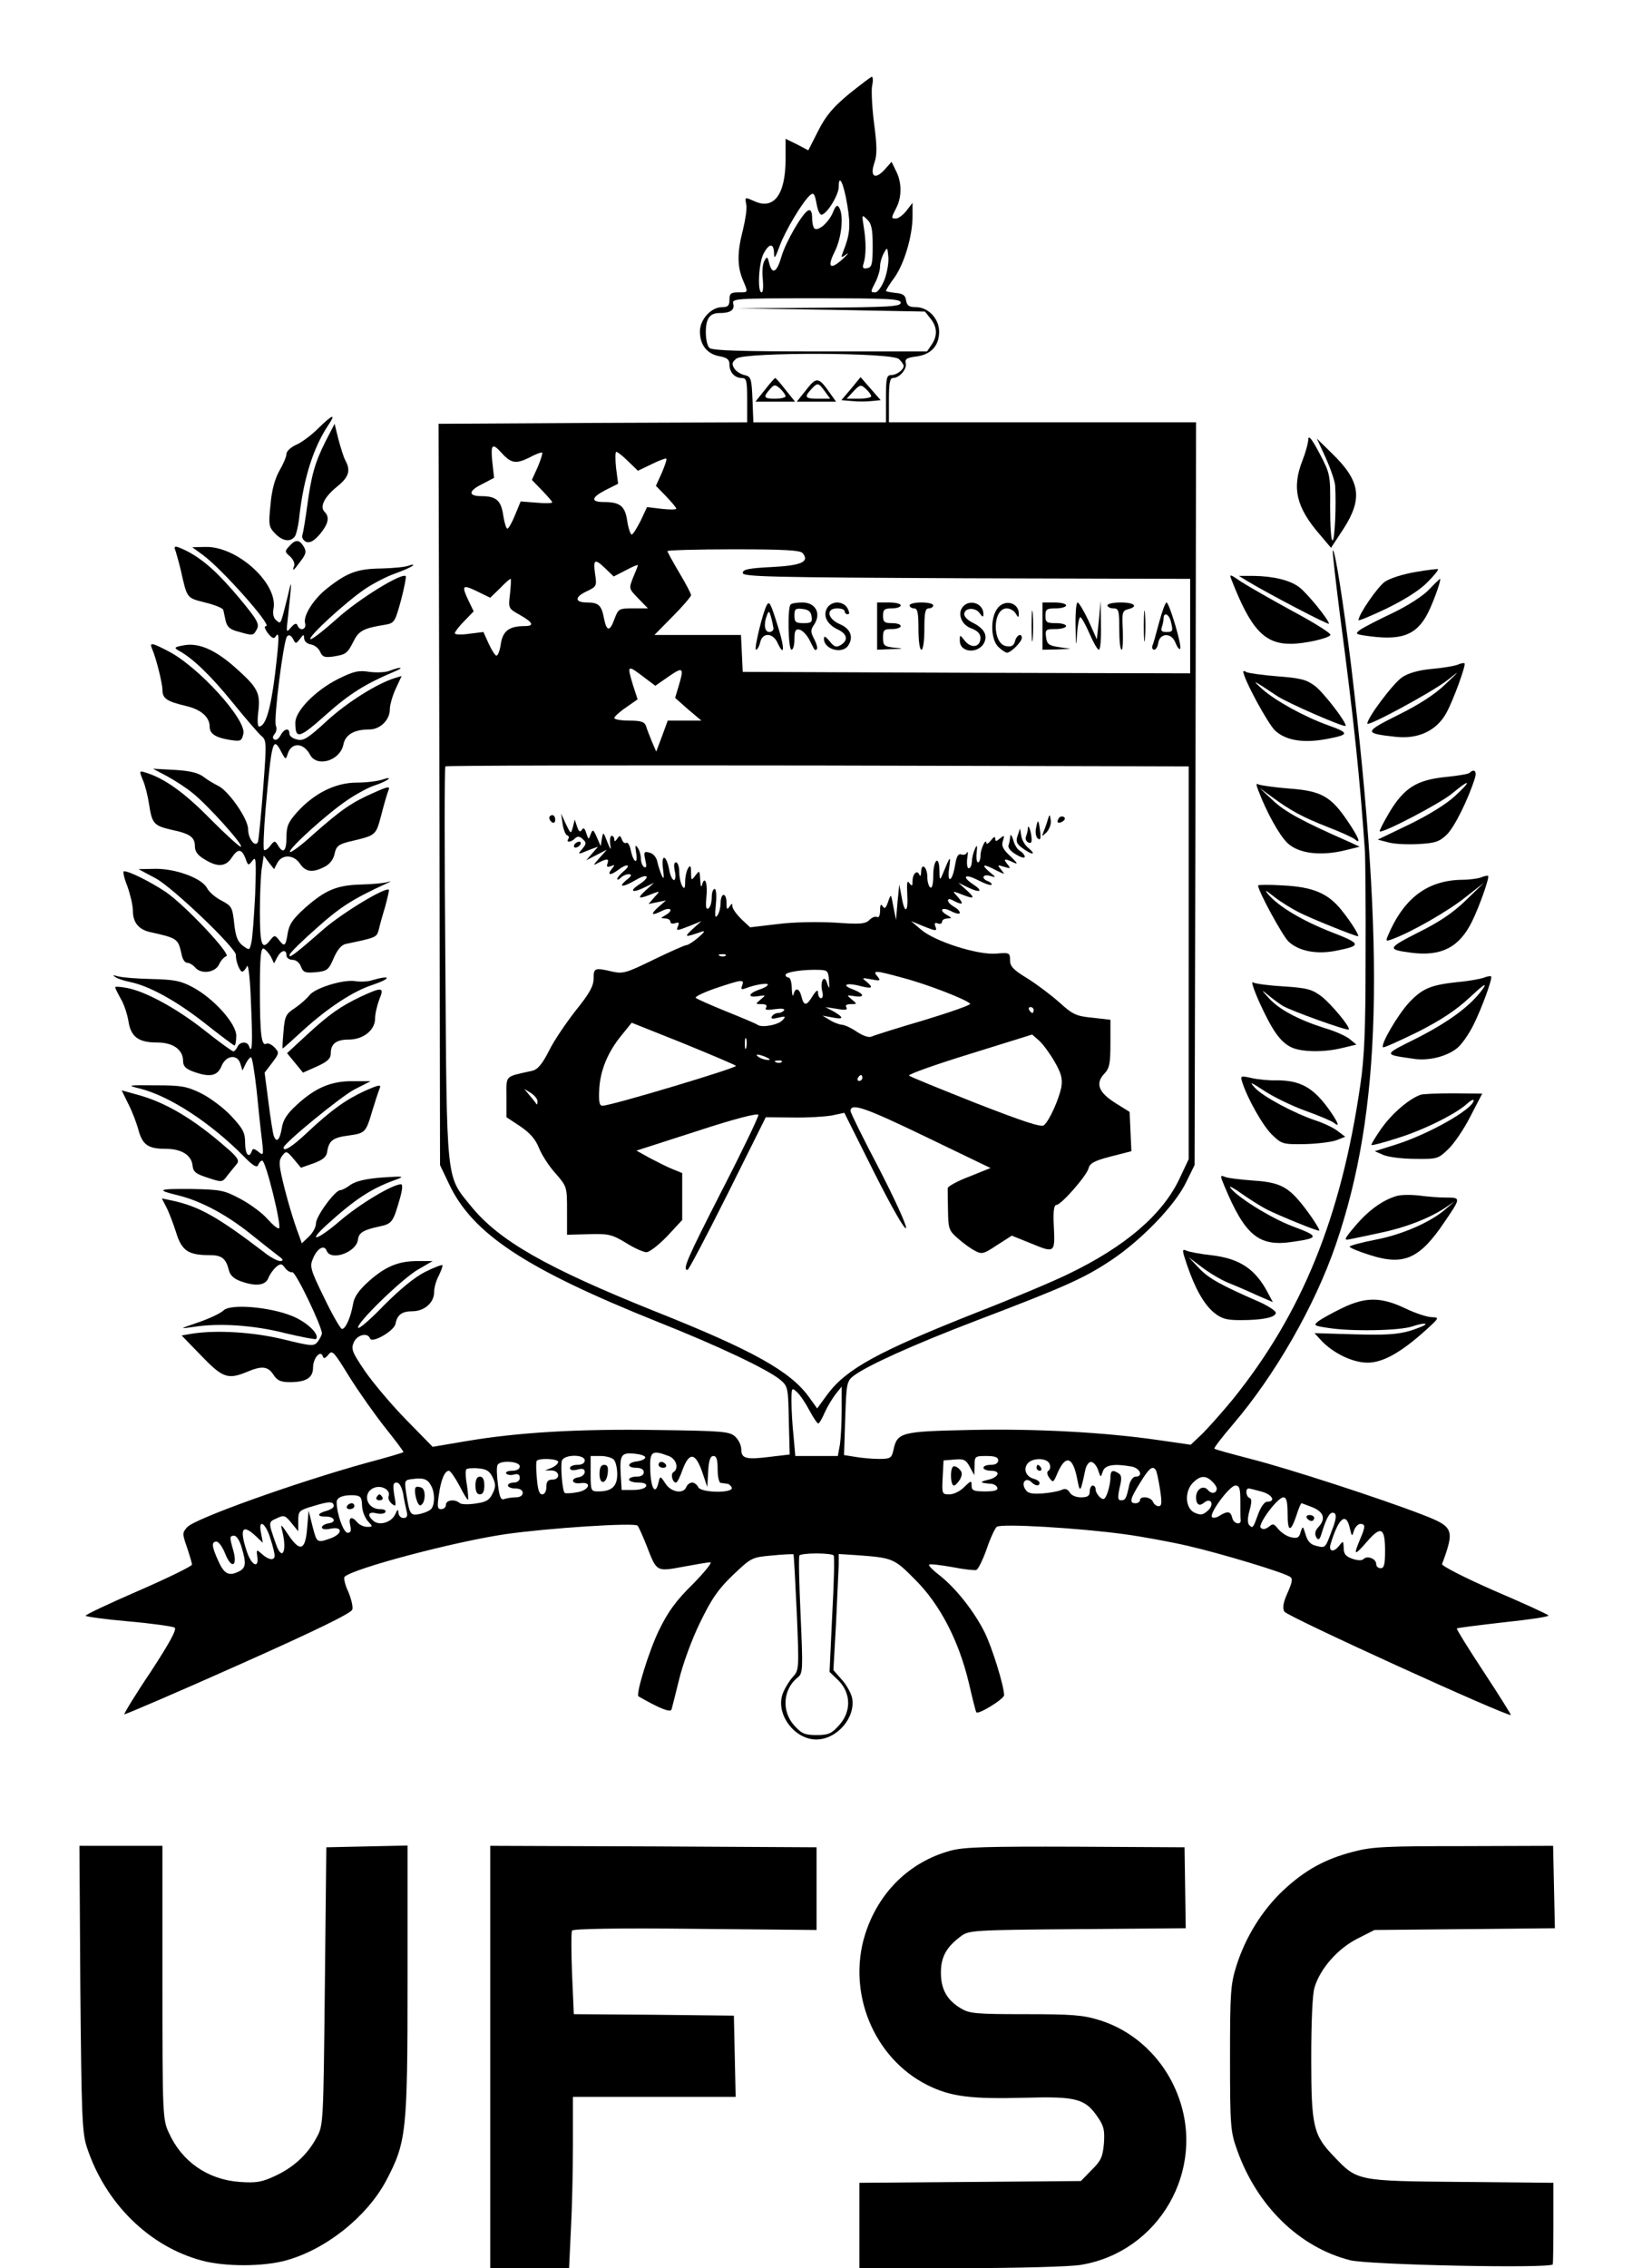 <?xml version="1.0" standalone="no"?>
<!DOCTYPE svg PUBLIC "-//W3C//DTD SVG 20010904//EN"
 "http://www.w3.org/TR/2001/REC-SVG-20010904/DTD/svg10.dtd">
<svg version="1.0" xmlns="http://www.w3.org/2000/svg"
 width="556pt" height="768pt" viewBox="0 0 556 768"
 preserveAspectRatio="xMidYMid meet">

<g transform="translate(0,768) scale(0.1,-0.1)"
fill="#000000" stroke="none">
<path d="M2875 7362 c-54 -45 -78 -73 -104 -124 l-34 -67 -38 20 -39 19 0 -70
c0 -119 -40 -172 -106 -141 -32 14 -32 15 -27 -12 3 -13 -3 -50 -11 -84 -20
-76 -20 -124 -1 -170 19 -45 20 -43 -15 -43 -25 0 -30 -4 -30 -25 0 -20 -5
-25 -25 -25 -37 0 -75 -42 -75 -82 0 -46 24 -76 65 -84 27 -5 35 -11 35 -28 0
-27 18 -46 42 -46 16 0 18 -9 18 -75 l0 -75 -522 -2 -523 -3 3 -1255 2 -1255
30 -63 c79 -169 259 -288 705 -467 209 -83 375 -162 417 -197 26 -22 27 -27
29 -138 l3 -115 -68 -8 c-80 -10 -96 -6 -96 26 0 13 -9 32 -21 43 -19 17 -42
19 -268 22 -265 4 -467 -8 -644 -38 l-112 -19 -90 92 c-50 51 -112 125 -139
164 -44 65 -48 75 -38 98 12 26 47 34 55 13 6 -18 81 25 86 49 6 31 22 43 57
43 41 0 74 29 74 65 0 15 7 40 16 56 8 17 14 33 12 35 -3 2 -29 -8 -59 -23
-34 -17 -84 -58 -137 -111 -45 -47 -85 -82 -89 -78 -11 11 147 165 202 197
l50 29 -51 0 c-65 0 -109 -18 -167 -70 -34 -31 -48 -52 -52 -78 -8 -44 -25
-82 -37 -82 -5 0 -32 47 -60 105 -47 96 -50 107 -38 134 14 34 38 48 46 26 14
-36 100 -6 106 37 3 24 17 33 72 45 43 9 47 14 69 91 10 33 11 52 5 52 -29 0
-142 -68 -208 -125 -77 -66 -113 -75 -41 -10 94 85 149 121 230 150 33 12 29
13 -44 8 -55 -4 -88 -12 -107 -24 -14 -11 -30 -19 -36 -19 -17 0 -82 -88 -82
-112 0 -13 -11 -33 -24 -45 l-24 -23 -10 28 c-18 47 -41 125 -56 189 -12 53
-12 64 0 80 13 17 15 16 39 -12 l24 -29 43 15 c32 12 44 22 46 40 6 37 19 47
72 54 57 8 59 10 81 85 9 30 20 63 24 73 7 16 0 15 -50 -7 -63 -29 -113 -64
-197 -143 -49 -46 -78 -64 -78 -49 0 14 194 173 240 197 l55 28 -60 0 c-73 1
-127 -22 -190 -80 -34 -31 -47 -52 -51 -80 -7 -40 -18 -50 -27 -25 -3 8 -11
59 -18 114 l-13 100 26 34 c24 32 24 34 7 52 -10 10 -22 15 -27 12 -17 -10
-22 34 -22 182 0 111 3 143 13 140 6 -3 17 -15 24 -27 l11 -23 11 21 c13 24
31 28 31 6 0 -8 9 -15 20 -15 12 0 24 -9 29 -23 8 -20 14 -22 51 -19 38 4 43
8 60 48 13 29 26 45 42 48 101 21 103 22 110 46 3 14 13 50 22 79 8 30 14 56
13 58 -11 11 -156 -77 -221 -133 -98 -86 -121 -103 -115 -86 2 7 44 48 93 91
77 69 120 97 236 150 14 6 16 8 5 5 -11 -4 -51 -8 -90 -9 -84 -2 -123 -18
-193 -80 -41 -37 -53 -55 -58 -86 -7 -44 -11 -46 -30 -21 -13 16 -15 16 -28 0
-29 -38 -36 -20 -36 95 0 61 3 129 7 151 l6 39 17 -23 18 -23 11 21 c16 30 56
29 77 -3 19 -28 43 -31 83 -10 18 9 30 25 34 44 5 25 13 32 49 41 93 22 90 20
109 90 9 36 20 73 24 83 7 16 0 15 -51 -8 -73 -32 -109 -57 -203 -140 -40 -37
-76 -63 -79 -60 -9 8 128 132 196 177 31 21 72 43 92 49 19 6 40 16 45 21 6 5
-3 4 -18 -1 -16 -6 -56 -11 -89 -11 -72 0 -144 -36 -202 -100 -30 -34 -36 -47
-36 -85 0 -47 -11 -58 -29 -27 -10 16 -12 16 -26 -2 -8 -11 -18 -17 -21 -14
-3 4 -1 64 5 135 21 237 25 252 54 196 14 -26 15 -26 21 -6 13 41 54 39 76 -3
24 -44 103 -19 113 36 7 33 37 50 88 50 36 0 69 32 69 68 0 15 9 46 20 70 l20
43 -23 -7 c-59 -18 -160 -81 -229 -144 -65 -60 -81 -70 -102 -64 -15 3 -26 12
-26 20 0 21 -18 17 -30 -6 -6 -11 -15 -18 -21 -14 -7 4 -6 10 1 19 6 7 8 19 4
28 -8 21 26 289 38 302 6 7 13 4 20 -8 9 -18 10 -18 24 0 12 16 13 16 14 1 0
-9 10 -18 22 -20 13 -2 27 -13 32 -25 8 -18 16 -20 45 -16 43 7 47 10 69 53
17 34 34 43 103 54 35 6 36 8 57 84 11 42 18 79 16 81 -13 13 -159 -77 -233
-144 -46 -41 -87 -73 -90 -69 -8 8 117 123 184 169 28 19 74 43 103 53 28 10
55 22 60 27 4 4 -2 4 -13 0 -11 -5 -54 -9 -95 -10 -80 -1 -115 -14 -182 -67
-46 -36 -82 -93 -75 -118 6 -22 -18 -29 -26 -7 -3 8 -10 6 -22 -8 -16 -19 -16
-17 -10 35 14 131 14 135 -1 70 -25 -99 -22 -94 -39 -80 -9 7 -12 22 -9 38 17
86 -124 214 -232 210 l-43 -1 37 -27 c65 -48 235 -240 213 -240 -7 0 -5 -9 6
-24 12 -15 20 -20 25 -13 15 24 14 -2 -1 -128 -15 -119 -32 -175 -54 -175 -5
0 -6 24 -2 53 7 61 -3 80 -80 148 -68 60 -123 83 -172 74 -33 -6 -35 -8 -18
-18 47 -25 109 -85 182 -175 43 -53 87 -104 97 -113 19 -15 19 -22 7 -180 -7
-90 -15 -170 -17 -178 -8 -24 -34 8 -34 42 0 35 -68 132 -103 147 -12 6 -33
18 -47 29 -18 14 -47 21 -98 24 l-74 4 49 -26 c27 -15 66 -40 86 -57 49 -39
171 -174 163 -181 -3 -3 -49 39 -103 93 -89 91 -157 139 -220 158 -22 7 -22 6
-9 -26 8 -18 17 -55 21 -83 10 -64 16 -71 77 -85 62 -13 78 -25 78 -56 0 -17
10 -31 33 -44 43 -27 71 -25 91 5 21 32 34 32 47 -1 9 -26 10 -26 24 -8 12 17
13 2 9 -116 -4 -74 -9 -147 -13 -162 -6 -26 -6 -27 -29 -10 -18 14 -24 31 -29
75 -6 54 -8 59 -42 77 -20 10 -43 29 -50 43 -18 34 -109 67 -179 65 l-53 -1
58 -31 c58 -31 274 -238 272 -260 -2 -18 13 -56 21 -56 4 0 12 8 16 18 5 10
11 -40 14 -128 6 -135 4 -173 -7 -142 -6 17 -32 15 -39 -3 -4 -8 -10 -15 -14
-15 -4 0 -48 32 -96 70 -93 74 -202 134 -266 145 -21 4 -38 5 -38 2 0 -3 9
-21 19 -39 11 -18 22 -52 26 -76 8 -53 34 -72 97 -72 54 0 88 -24 88 -63 0
-17 9 -26 33 -35 57 -21 83 -16 97 18 15 37 54 42 64 8 l7 -23 11 23 c6 12 14
22 18 22 4 0 12 -51 19 -112 6 -62 14 -138 18 -168 6 -52 5 -54 -12 -40 -14
11 -19 12 -22 3 -10 -28 -23 -11 -23 27 0 35 -7 48 -47 91 -26 28 -72 62 -102
77 -49 24 -68 27 -155 27 -96 1 -97 0 -52 -11 102 -26 239 -116 351 -229 32
-33 45 -40 49 -30 3 8 9 15 14 15 12 0 66 -220 57 -229 -4 -3 -21 11 -39 31
-17 20 -59 51 -91 68 -56 30 -67 32 -167 34 -114 1 -122 -3 -43 -22 76 -19
162 -65 242 -129 40 -32 83 -66 95 -75 18 -13 19 -17 7 -18 -9 0 -34 13 -55
30 -156 119 -219 155 -312 175 l-34 7 15 -29 c8 -15 23 -54 33 -85 19 -63 41
-78 114 -78 41 0 55 -11 65 -51 4 -17 17 -29 39 -37 52 -19 85 -15 95 11 5 13
17 29 26 37 15 12 19 12 30 -3 7 -10 18 -16 25 -15 11 3 100 -183 100 -207 0
-5 -7 -18 -14 -28 -13 -16 -19 -16 -117 8 -103 25 -228 32 -309 19 l-35 -6 67
-69 c72 -75 90 -81 155 -54 50 21 70 19 89 -10 13 -20 25 -25 56 -25 55 0 78
15 78 49 0 32 25 61 33 39 3 -10 8 -8 19 5 13 17 18 11 71 -75 32 -51 87 -129
122 -173 35 -44 63 -81 61 -82 -1 -2 -59 -19 -127 -37 -241 -67 -579 -188
-605 -217 -17 -19 -17 -22 -1 -68 9 -27 17 -53 17 -59 0 -5 -81 -45 -180 -88
-99 -43 -180 -81 -180 -85 0 -3 65 -12 144 -19 80 -7 150 -17 157 -21 9 -5
-15 -49 -80 -149 -52 -77 -92 -143 -90 -145 2 -1 176 73 386 167 267 119 383
176 386 188 3 10 -4 37 -14 61 -11 23 -16 46 -12 50 29 28 368 118 543 144
146 21 439 40 449 29 4 -5 18 -36 31 -69 34 -88 32 -87 124 -70 43 8 84 15 91
15 8 0 -19 -33 -59 -74 -57 -56 -84 -93 -115 -157 -34 -70 -79 -217 -69 -223
73 -42 109 -56 112 -44 2 7 14 54 26 103 12 50 43 135 70 190 39 80 60 112
111 161 63 60 65 61 133 67 39 4 71 5 73 4 1 -2 6 -91 11 -198 8 -194 8 -194
-15 -219 -12 -14 -27 -39 -33 -56 -24 -68 40 -154 114 -154 71 0 135 76 121
142 -4 16 -19 44 -35 61 l-28 32 9 160 c4 88 8 176 9 197 l0 36 63 -4 c121 -9
125 -11 197 -84 83 -83 147 -206 181 -350 12 -52 23 -96 25 -98 6 -9 94 45 94
58 0 31 -41 163 -66 213 -36 72 -97 148 -149 190 -25 19 -42 36 -39 39 3 3 37
-1 77 -8 40 -8 77 -12 83 -10 6 2 22 34 35 71 12 36 28 70 34 75 14 12 280 -4
433 -25 59 -8 157 -26 217 -40 108 -25 318 -88 343 -104 10 -6 8 -18 -8 -54
-15 -33 -18 -52 -11 -64 8 -16 759 -358 767 -350 1 1 -40 67 -92 146 -52 79
-93 145 -91 147 2 2 74 11 161 21 86 9 153 19 149 23 -4 5 -88 43 -186 85
-100 44 -176 83 -174 89 43 117 40 126 -66 167 -139 54 -456 157 -582 189 -65
17 -121 32 -123 35 -2 2 26 39 63 82 142 166 277 401 348 608 155 452 169 980
52 1962 -26 210 -55 396 -62 389 -2 -2 10 -107 26 -232 46 -347 66 -543 83
-789 1 -27 3 -189 2 -360 0 -239 -4 -337 -18 -430 -65 -448 -198 -774 -433
-1065 -34 -41 -79 -92 -101 -114 l-40 -38 -111 16 c-180 26 -411 39 -638 34
-234 -5 -245 -8 -258 -69 -6 -26 -10 -29 -48 -29 -23 0 -59 3 -81 7 l-38 6 4
124 c4 118 5 126 28 144 46 35 203 106 415 187 307 117 366 144 458 205 103
69 215 185 253 263 l29 59 3 1258 2 1257 -520 0 -520 0 0 75 c0 58 3 75 14 75
22 0 48 31 43 50 -4 14 4 19 37 23 49 7 76 36 76 84 0 44 -37 83 -79 83 -23 0
-30 5 -33 23 -2 17 -11 23 -35 25 -18 2 -33 5 -33 7 0 3 13 24 30 47 33 48 60
140 60 206 l0 45 -21 -27 c-11 -14 -27 -26 -35 -26 -17 0 -17 1 1 36 19 37 19
87 -1 125 l-15 31 -25 -28 c-32 -34 -49 -21 -33 25 9 26 9 56 -1 131 -7 54
-10 112 -7 129 4 17 3 31 -1 31 -4 -1 -38 -27 -77 -58z m-6 -376 c12 -72 9
-101 -15 -161 -7 -18 -6 -19 12 -6 10 7 6 2 -9 -13 -45 -42 -58 -33 -31 21 24
47 32 125 15 151 -6 10 -12 5 -21 -18 -14 -33 -48 -63 -62 -54 -4 3 -8 19 -8
35 0 20 -4 29 -12 27 -19 -6 -77 -106 -92 -157 -15 -53 -31 -62 -41 -24 -6 25
-8 26 -17 9 -6 -10 -8 -38 -5 -62 2 -24 1 -44 -4 -44 -15 0 -10 99 6 130 19
37 35 38 36 3 0 -22 4 -17 19 24 19 52 78 151 104 173 11 9 15 3 21 -30 4 -24
12 -39 18 -37 20 6 57 68 57 94 0 48 17 12 29 -61z m86 -139 c0 -62 -3 -72
-18 -75 -14 -3 -18 1 -13 15 9 28 9 74 1 123 -7 44 -7 45 11 27 15 -14 19 -32
19 -90z m40 -114 c-9 -23 -23 -43 -31 -43 -17 0 -17 1 1 36 8 16 15 39 15 52
0 13 6 33 13 45 11 21 12 21 15 -12 2 -19 -4 -54 -13 -78z m55 -78 c0 -13 -38
-15 -277 -17 l-278 -2 318 -5 319 -6 19 -24 c23 -28 24 -59 3 -89 l-15 -22
-363 0 c-268 0 -365 3 -374 12 -7 7 -12 30 -12 53 0 46 13 65 46 65 37 0 52
10 47 31 -5 18 3 19 281 19 248 0 286 -2 286 -15z m-6 -191 c9 -8 16 -19 16
-23 0 -13 -24 -31 -42 -31 -16 0 -18 -10 -18 -80 l0 -80 -225 0 -224 0 -3 77
c-3 72 -5 78 -27 83 -13 3 -29 13 -35 23 -9 15 -7 21 8 33 30 22 528 21 550
-2z m-1348 -315 c34 -38 50 -41 95 -19 22 12 43 20 45 17 2 -2 -5 -24 -15 -48
l-20 -44 34 -35 c19 -20 35 -38 35 -41 0 -3 -24 -4 -54 -1 l-53 4 -19 -46
c-10 -25 -22 -46 -26 -46 -4 0 -10 20 -14 45 -7 50 -24 65 -73 65 -46 0 -46
17 0 40 l42 22 -6 54 c-6 59 0 65 29 33z m431 -31 l33 -32 46 22 c26 13 48 21
50 19 3 -2 -5 -24 -15 -48 l-20 -44 34 -35 c19 -20 35 -39 35 -42 0 -4 -22 -4
-49 -1 l-50 6 -22 -47 c-13 -25 -26 -46 -30 -46 -4 0 -11 20 -15 45 -7 51 -24
65 -78 65 -47 0 -45 15 5 41 l42 21 -7 54 c-3 30 -3 54 1 54 4 0 22 -14 40
-32z m591 -311 c24 -29 -4 -42 -105 -47 -78 -4 -98 -8 -98 -20 0 -13 92 -15
758 -18 l757 -2 0 -160 0 -160 -757 2 -758 3 -3 63 -3 62 -147 0 -146 0 62 63
c34 34 62 67 62 72 0 5 -18 39 -40 76 -22 37 -40 70 -40 73 0 3 101 6 224 6
170 0 226 -3 234 -13z m-667 -53 l27 -26 41 21 c22 12 41 20 41 17 0 -2 -7
-20 -16 -41 -15 -38 -15 -38 17 -71 l33 -34 -50 0 c-48 0 -50 -1 -63 -35 -16
-45 -27 -44 -36 2 -8 43 -18 53 -57 53 -42 0 -43 18 -3 37 36 17 36 19 30 60
-7 50 -1 53 36 17z m-324 -84 c-6 -50 -6 -50 33 -72 46 -26 50 -38 16 -38 -51
0 -73 -16 -80 -59 -3 -23 -10 -41 -15 -41 -4 0 -16 18 -26 40 l-18 40 -49 -6
c-26 -4 -48 -3 -48 2 0 4 14 23 32 41 l32 33 -17 35 c-25 53 -22 57 28 33 l45
-22 33 32 c17 18 33 32 36 32 2 0 1 -22 -2 -50z m460 -288 l32 -24 46 32 c48
33 52 30 33 -33 l-12 -40 44 -39 45 -38 -57 0 -57 0 -19 -52 -20 -53 -15 35
c-8 19 -17 43 -20 53 -5 13 -18 17 -57 17 -27 0 -50 4 -50 9 0 4 18 21 39 35
l40 28 -15 46 c-22 73 -21 73 43 24z m1838 -962 l0 -665 -32 -68 c-58 -121
-184 -229 -378 -322 -49 -24 -189 -83 -310 -130 -331 -131 -439 -190 -503
-276 l-35 -48 -28 39 c-63 87 -190 158 -519 289 -369 148 -531 240 -626 358
-84 103 -81 72 -86 820 -3 365 -3 665 0 668 3 3 571 4 1261 3 l1256 -3 0 -665z
m-1284 -1516 c13 -24 26 -44 30 -44 3 0 13 17 22 38 9 20 26 48 37 62 l20 25
0 -80 c0 -44 -3 -97 -6 -117 l-7 -38 -72 0 -72 0 -6 68 c-4 37 -7 89 -7 116 0
48 1 49 19 32 10 -9 29 -37 42 -62z m-556 -159 c0 -5 -12 -11 -27 -13 -35 -4
-37 -22 -3 -22 16 0 25 -6 25 -15 0 -9 -9 -15 -25 -15 -14 0 -25 -4 -25 -10 0
-5 14 -10 31 -10 20 0 29 -4 27 -12 -3 -8 -21 -13 -44 -13 l-39 0 -3 49 c-4
69 1 78 45 74 21 -2 38 -7 38 -13z m79 5 c26 -9 36 -43 16 -55 -10 -6 -3 -35
9 -35 4 0 14 19 22 43 23 61 43 59 66 -5 l18 -53 3 53 c2 37 7 52 18 52 10 0
14 -12 14 -45 0 -25 5 -46 10 -46 6 -1 15 -2 22 -3 6 0 13 -7 16 -13 6 -20
-107 -18 -114 2 -4 8 -13 15 -20 15 -8 0 -17 -7 -20 -15 -10 -25 -52 -18 -71
12 -17 26 -18 26 -23 4 -10 -44 -25 -25 -28 37 -3 68 4 74 62 52z m-284 -15
c0 -9 -9 -15 -25 -15 -14 0 -25 -5 -25 -11 0 -7 10 -9 25 -5 18 5 25 2 25 -8
0 -8 -9 -16 -20 -18 -30 -4 -24 -24 5 -20 42 6 30 -25 -12 -31 -20 -4 -39 -4
-41 -2 -8 8 -15 94 -9 110 9 21 77 21 77 0z m98 3 c7 -7 12 -29 12 -50 0 -41
-19 -58 -64 -58 -25 0 -26 2 -26 60 l0 60 33 0 c18 0 38 -5 45 -12z m1302 -3
c0 -9 -9 -15 -25 -15 -14 0 -25 -4 -25 -10 0 -5 12 -10 26 -10 35 0 26 -23
-12 -31 -29 -7 -26 -10 10 -13 11 0 21 -7 23 -13 3 -9 -9 -13 -41 -13 -39 0
-46 3 -46 20 0 18 -2 17 -25 -5 -13 -14 -36 -25 -50 -25 -25 0 -26 1 -23 58
l3 57 37 3 c32 3 39 -1 52 -25 l15 -28 1 33 c0 31 2 32 40 32 29 0 40 -4 40
-15z m-1490 -5 c0 -6 -10 -15 -22 -20 l-23 -9 23 0 c28 -1 30 -31 2 -31 -15 0
-20 -7 -20 -25 0 -15 -6 -25 -14 -25 -10 0 -15 16 -18 53 -3 28 -3 55 -1 60 6
11 73 8 73 -3z m1664 -7 c4 -9 2 -19 -4 -23 -6 -4 -5 -12 3 -24 13 -17 14 -16
26 12 28 67 53 62 68 -13 10 -52 11 -52 28 28 3 15 12 27 19 27 8 0 19 -12 24
-27 9 -27 9 -27 16 -6 7 23 38 28 99 17 28 -6 39 -34 12 -34 -8 0 -17 -12 -21
-27 -10 -47 -13 -53 -28 -53 -11 0 -12 8 -5 42 8 31 7 43 -3 49 -21 14 -28 10
-28 -15 0 -14 -5 -37 -10 -51 -9 -23 -13 -25 -25 -15 -8 7 -15 19 -15 26 0 8
-4 14 -10 14 -5 0 -10 -9 -10 -20 0 -15 -7 -20 -30 -20 -17 0 -33 7 -38 17 -7
11 -15 14 -28 8 -11 -5 -40 -10 -66 -12 -39 -2 -49 1 -58 17 -12 22 5 39 23
21 13 -13 27 -14 27 -2 0 5 -9 11 -20 14 -26 7 -36 33 -20 52 17 20 66 19 74
-2z m-1794 -8 c0 -9 -10 -15 -26 -15 -14 0 -23 -4 -20 -9 3 -5 15 -7 26 -4 14
4 20 0 20 -11 0 -9 -8 -16 -20 -16 -11 0 -20 -4 -20 -10 0 -5 11 -10 25 -10
16 0 25 -6 25 -15 0 -9 -9 -15 -24 -15 -13 0 -31 -3 -39 -6 -11 -4 -16 7 -21
50 -4 31 -5 60 -1 66 10 17 75 12 75 -5z m-92 -37 c11 -23 11 -33 0 -55 -11
-23 -22 -29 -58 -34 -25 -4 -49 -3 -54 2 -16 14 -46 10 -46 -6 0 -8 -7 -15
-16 -15 -13 0 -14 8 -8 48 7 52 20 82 34 82 5 0 21 -23 36 -51 14 -28 27 -49
29 -47 1 1 0 24 -4 50 -5 27 -5 50 -2 53 3 3 21 5 41 3 27 -2 38 -9 48 -30z
m2246 24 c3 -5 9 -34 14 -65 7 -46 6 -57 -5 -57 -7 0 -16 7 -19 15 -7 17 -44
21 -44 5 0 -5 -7 -10 -15 -10 -22 0 -19 14 16 70 30 49 42 59 53 42z m-2454
-53 c12 -21 13 -59 2 -76 -4 -7 -22 -15 -39 -19 -34 -7 -36 -4 -48 73 -6 40
-5 42 22 45 37 5 51 0 63 -23z m2644 15 c9 -8 16 -19 16 -24 0 -17 -18 -20
-30 -5 -15 18 -40 3 -40 -25 0 -24 11 -32 27 -18 24 19 36 -6 13 -27 -17 -15
-24 -16 -45 -7 -32 15 -35 72 -5 102 24 24 43 25 64 4z m-2739 -41 c3 -21 9
-48 12 -60 4 -17 1 -23 -11 -23 -9 0 -16 8 -17 18 0 13 -3 12 -11 -6 -13 -27
-53 -39 -73 -22 -23 19 -18 33 9 26 14 -3 28 -2 31 4 3 6 -4 10 -18 10 -49 0
-62 61 -15 74 25 6 51 -11 44 -30 -3 -7 2 -18 11 -26 14 -11 15 -8 8 30 -5 34
-4 42 8 42 9 0 17 -14 22 -37z m2835 -28 c0 -30 0 -58 1 -62 2 -18 -23 -13
-28 6 -6 24 -15 26 -43 9 -10 -7 -22 -9 -26 -5 -11 11 59 106 79 107 14 0 17
-9 17 -55z m73 34 c36 -10 48 -34 17 -34 -8 0 -21 -18 -29 -40 -18 -50 -19
-51 -31 -39 -6 6 -6 24 1 49 8 29 8 40 0 43 -12 4 -15 32 -3 32 4 0 24 -5 45
-11z m-3047 -46 c0 -18 9 -41 19 -53 18 -19 18 -20 -2 -20 -11 0 -26 7 -33 15
-19 23 -31 18 -24 -10 4 -18 2 -25 -9 -25 -14 0 -37 65 -37 104 0 16 23 25 60
23 21 -2 25 -7 26 -34z m3134 -29 c0 -62 10 -64 30 -5 7 23 15 41 17 41 2 0
19 -7 38 -14 38 -16 45 -39 19 -67 -11 -12 -13 -23 -7 -34 8 -13 12 -9 21 22
16 50 27 67 41 59 7 -5 5 -23 -9 -58 -23 -62 -22 -60 -54 -52 -18 4 -29 16
-35 38 -9 30 -10 30 -17 8 -5 -19 -11 -22 -33 -17 -14 3 -33 16 -43 28 -14 18
-18 19 -32 7 -11 -8 -20 -10 -27 -3 -11 11 57 103 77 103 10 0 14 -15 14 -56z
m-3230 26 c0 -5 -11 -12 -25 -16 -31 -8 -33 -20 -2 -19 30 0 38 -19 10 -23
-13 -2 -23 -8 -23 -14 0 -6 12 -8 30 -4 42 8 40 -18 -1 -33 -46 -16 -46 -16
-61 42 l-13 52 -5 -60 c-6 -75 -24 -81 -63 -23 -26 39 -28 40 -21 13 17 -69
-1 -104 -22 -42 -26 74 -26 73 3 86 25 12 29 10 50 -16 l23 -28 0 35 c0 34 2
36 53 51 52 16 67 16 67 -1z m3441 -76 c7 -28 7 -28 14 -6 4 12 14 22 21 22
18 0 18 -9 -1 -53 -23 -55 -19 -56 23 -8 48 56 62 49 62 -30 0 -46 -3 -59 -15
-59 -8 0 -15 6 -15 14 0 18 -30 30 -43 17 -6 -6 -20 -5 -38 1 -22 8 -29 16
-29 36 -1 25 -2 25 -14 10 -19 -26 -39 -23 -30 5 27 89 53 109 65 51z m-3655
-35 c8 -24 14 -50 14 -56 0 -18 -20 -16 -43 5 -18 16 -19 16 -16 -7 7 -44 -19
-33 -35 15 -26 78 -16 96 31 52 l23 -22 -6 33 c-11 51 16 35 32 -20z m-98 -28
c16 -53 15 -69 -7 -81 -35 -18 -51 -11 -71 33 -23 50 -25 67 -7 67 8 0 21 -19
30 -42 21 -52 42 -42 27 12 -13 45 -13 50 3 50 8 0 19 -17 25 -39z m2005 -28
c3 -5 1 -95 -5 -201 l-9 -193 31 -30 c42 -43 43 -105 1 -151 -25 -28 -36 -33
-76 -33 -40 0 -51 5 -76 33 -43 48 -38 122 12 162 18 14 18 26 10 210 -5 107
-7 198 -4 203 2 4 28 7 58 7 30 0 56 -3 58 -7z"/>
<path d="M2590 6360 l-32 -40 67 0 67 0 -32 40 c-17 22 -33 40 -35 40 -2 0
-18 -18 -35 -40z m70 -22 c0 -4 -16 -8 -35 -8 -39 0 -42 5 -18 32 15 17 17 17
35 2 10 -10 18 -21 18 -26z"/>
<path d="M2730 6360 l-32 -40 67 0 66 0 -20 28 c-39 56 -46 57 -81 12z m63 -5
l18 -25 -41 0 c-44 0 -48 5 -23 32 21 23 24 23 46 -7z"/>
<path d="M2882 6364 l-33 -39 36 -3 c19 -2 49 -2 66 0 l31 3 -34 39 -34 39
-32 -39z m68 -26 c0 -4 -19 -8 -42 -8 l-41 0 23 25 c22 23 25 24 42 8 10 -9
18 -20 18 -25z"/>
<path d="M2597 5632 c-13 -20 -45 -152 -37 -152 4 0 11 11 14 25 4 16 13 25
26 25 12 0 25 -10 32 -25 24 -52 26 -22 3 51 -25 81 -30 90 -38 76z m22 -79
c1 -7 -6 -13 -14 -13 -16 0 -20 26 -8 57 6 16 8 15 14 -7 4 -14 7 -31 8 -37z"/>
<path d="M2677 5633 c-11 -11 -8 -153 3 -153 6 0 10 16 10 36 0 28 4 35 17 32
10 -2 24 -17 33 -33 20 -40 19 -39 26 -33 3 4 -1 19 -9 34 -13 25 -13 31 1 51
23 37 3 73 -41 73 -19 0 -37 -3 -40 -7z m71 -40 c3 -20 -1 -23 -27 -23 -27 0
-31 4 -31 26 0 22 4 25 28 22 19 -2 28 -9 30 -25z"/>
<path d="M2800 5620 c-14 -26 1 -55 38 -72 31 -15 35 -36 9 -52 -15 -9 -22 -7
-38 13 -14 17 -19 19 -19 8 0 -36 62 -53 82 -23 19 28 8 57 -27 72 -43 18 -50
54 -10 54 14 0 25 -4 25 -10 0 -5 5 -10 10 -10 7 0 7 6 0 20 -6 12 -21 20 -35
20 -14 0 -29 -8 -35 -20z"/>
<path d="M2970 5560 l0 -80 48 2 c43 1 44 2 10 5 -34 4 -38 7 -38 34 0 26 3
29 30 29 17 0 30 5 30 10 0 6 -13 10 -30 10 -25 0 -30 4 -30 25 0 21 5 25 30
25 17 0 30 5 30 10 0 6 -18 10 -40 10 l-40 0 0 -80z"/>
<path d="M3080 5630 c0 -5 7 -10 15 -10 12 0 15 -14 15 -70 0 -40 4 -70 10
-70 6 0 10 30 10 70 0 56 3 70 15 70 8 0 15 5 15 10 0 6 -18 10 -40 10 -22 0
-40 -4 -40 -10z"/>
<path d="M3260 5625 c-19 -23 -4 -62 30 -73 20 -8 30 -18 30 -32 0 -31 -30
-37 -52 -11 -18 23 -18 23 -18 2 0 -45 71 -45 85 -1 8 24 -7 45 -44 63 -14 7
-26 19 -26 27 0 22 37 25 52 4 10 -14 13 -15 13 -3 0 36 -47 52 -70 24z"/>
<path d="M3376 5618 c-23 -33 -21 -103 4 -128 11 -11 25 -20 30 -20 13 0 50
37 50 50 0 18 -18 10 -23 -11 -4 -15 -12 -20 -29 -17 -49 7 -48 128 1 128 11
0 25 -8 30 -17 9 -15 10 -15 11 -2 0 40 -50 52 -74 17z"/>
<path d="M3493 5560 c0 -47 2 -66 4 -42 2 23 2 61 0 85 -2 23 -4 4 -4 -43z"/>
<path d="M3530 5560 l0 -80 48 1 47 2 -40 6 c-34 5 -40 10 -43 34 -3 25 -1 27
32 27 20 0 36 5 36 10 0 6 -16 10 -35 10 -31 0 -35 3 -35 25 0 22 4 25 35 25
19 0 35 5 35 10 0 6 -18 10 -40 10 l-40 0 0 -80z"/>
<path d="M3642 5558 c1 -69 2 -73 5 -25 2 31 7 57 11 57 4 0 18 -25 31 -55 13
-30 27 -55 32 -55 5 0 8 37 7 83 l-1 82 -6 -65 -7 -65 -28 63 c-16 34 -33 62
-37 62 -5 0 -8 -37 -7 -82z"/>
<path d="M3750 5630 c0 -5 9 -10 20 -10 18 0 20 -7 20 -70 0 -38 3 -70 8 -70
4 0 5 30 4 66 -3 59 -2 66 17 71 37 9 23 23 -24 23 -25 0 -45 -4 -45 -10z"/>
<path d="M3873 5560 c0 -47 2 -66 4 -42 2 23 2 61 0 85 -2 23 -4 4 -4 -43z"/>
<path d="M3925 5573 c-10 -38 -20 -74 -23 -80 -2 -7 1 -13 6 -13 6 0 12 10 14
23 5 34 45 36 58 1 6 -15 13 -24 16 -21 8 7 -37 157 -46 157 -4 0 -15 -30 -25
-67z m39 5 c9 -35 8 -38 -15 -38 -15 0 -19 4 -15 16 3 9 6 22 6 30 0 22 17 16
24 -8z"/>
<path d="M1860 4911 c0 -6 5 -13 10 -16 6 -3 10 1 10 9 0 9 -4 16 -10 16 -5 0
-10 -4 -10 -9z"/>
<path d="M1905 4890 c3 -19 10 -37 15 -38 6 -2 8 -8 4 -13 -8 -13 10 -11 23 2
8 8 15 8 26 -2 13 -12 13 -16 -1 -33 -14 -16 -14 -18 -2 -14 8 3 24 10 35 14
l20 7 -20 -23 -20 -23 35 18 35 18 -25 -28 c-23 -26 -23 -27 -3 -16 29 15 36
14 30 -3 -4 -11 -1 -13 11 -9 15 6 15 5 3 -10 -17 -21 -3 -22 23 -2 29 22 45
18 19 -4 -13 -11 -23 -23 -23 -27 0 -4 5 -3 12 4 7 7 19 12 27 12 12 -1 10 -6
-8 -20 -31 -26 -11 -25 33 1 41 24 50 10 10 -16 -35 -23 -23 -30 18 -10 l33
16 -30 -27 c-30 -28 -24 -30 30 -8 20 7 20 7 0 -15 l-19 -22 29 6 30 6 -22
-19 c-32 -28 -29 -35 7 -17 31 16 43 3 13 -14 -17 -10 -17 -10 0 -11 9 0 17
-5 17 -11 0 -6 7 -8 16 -5 12 4 15 2 10 -9 -7 -18 -7 -18 40 0 l39 16 -30 -27
c-30 -28 -27 -29 30 -9 14 5 11 -1 -10 -19 -16 -14 -35 -26 -40 -26 -6 0 -55
-22 -111 -49 -92 -45 -104 -49 -140 -41 -60 14 -64 13 -64 -23 0 -26 -14 -51
-60 -108 -32 -41 -74 -102 -91 -137 -24 -47 -39 -64 -58 -68 -94 -21 -86 -13
-86 -89 l0 -68 47 -31 c32 -22 51 -43 63 -73 9 -23 34 -62 56 -86 39 -45 39
-46 39 -127 l0 -81 74 2 c67 2 78 -1 125 -29 28 -18 60 -32 70 -32 10 0 41 24
70 54 l51 55 0 79 0 80 -32 13 c-18 7 -53 25 -78 38 l-45 25 205 66 c125 41
206 62 208 55 1 -6 -54 -121 -123 -255 -119 -233 -135 -270 -117 -270 4 0 65
116 136 258 l129 259 91 -1 c50 -1 110 3 133 7 l42 9 102 -204 c59 -117 104
-196 107 -186 2 10 -40 101 -92 202 -53 101 -96 188 -96 194 0 29 49 12 252
-86 l222 -107 -72 -29 c-40 -15 -72 -33 -73 -39 0 -7 0 -41 1 -77 1 -60 3 -67
33 -93 18 -16 44 -35 58 -42 24 -13 30 -11 75 19 l50 32 67 -27 c80 -33 80
-32 75 66 -2 44 1 65 9 65 16 0 102 98 109 124 4 17 20 26 75 40 l70 18 -3 66
-3 67 -48 30 c-57 36 -69 66 -38 99 18 19 21 35 21 103 l0 80 -61 7 c-54 5
-67 11 -111 51 -28 25 -77 62 -109 82 -48 29 -59 41 -59 62 0 25 -2 26 -47 22
-63 -5 -207 41 -254 81 l-34 29 39 -16 c47 -19 50 -19 43 -1 -4 10 -1 13 9 9
7 -3 14 0 14 6 0 6 8 11 18 11 16 1 16 1 0 11 -31 17 -19 30 12 14 17 -9 30
-11 30 -6 0 6 -9 15 -20 21 -11 6 -20 15 -20 21 0 6 7 6 19 -1 31 -16 36 -12
15 12 -19 21 -19 21 1 14 54 -22 60 -20 30 8 l-30 27 33 -16 c41 -20 53 -13
18 10 -41 27 -30 38 15 15 23 -12 43 -19 46 -16 3 3 -2 8 -11 12 -25 9 -19 26
7 18 21 -6 21 -6 -3 14 -30 26 -20 28 23 5 31 -15 31 -15 17 2 -14 17 -13 17
10 10 22 -7 23 -6 11 9 -16 19 -9 20 22 5 15 -7 12 -1 -11 21 -26 24 -32 36
-26 53 6 19 5 20 -10 8 -13 -11 -16 -11 -16 0 0 8 -6 5 -15 -7 -8 -10 -15 -14
-15 -9 -1 20 -20 -20 -20 -42 0 -13 -4 -23 -8 -23 -5 0 -7 15 -5 33 3 26 1 28
-6 12 -5 -11 -10 -30 -10 -42 -1 -13 -5 -23 -11 -23 -5 0 -7 15 -5 33 3 17 3
27 -1 20 -3 -7 -12 -9 -19 -6 -11 3 -16 -7 -21 -36 -9 -57 -28 -66 -20 -10 6
45 4 43 -23 -23 -8 -20 -10 -18 -10 15 -1 54 -21 36 -21 -19 0 -28 -4 -43 -10
-39 -5 3 -10 19 -10 35 0 34 -20 51 -21 18 0 -13 -3 -17 -6 -10 -7 18 -23 4
-23 -21 0 -18 -2 -19 -11 -7 -7 11 -9 1 -7 -38 4 -63 -9 -69 -19 -9 l-8 42 -6
-60 -5 -60 -9 45 c-8 45 -8 45 -18 16 -7 -21 -12 -25 -18 -15 -6 10 -9 6 -9
-14 0 -16 -4 -26 -10 -22 -6 3 -17 -1 -26 -10 -14 -14 -32 -15 -118 -9 -59 3
-139 2 -193 -5 l-93 -11 -30 28 c-16 16 -30 35 -30 43 0 11 -2 11 -10 -1 -8
-12 -10 -9 -10 13 0 15 -4 27 -10 27 -5 0 -10 -12 -10 -27 0 -16 -5 -35 -11
-43 -8 -11 -9 -1 -5 38 3 30 1 52 -4 52 -6 0 -10 -13 -10 -29 0 -17 -5 -33
-11 -37 -9 -5 -10 6 -7 40 5 45 -6 74 -15 39 -3 -10 -5 -2 -6 17 -2 33 -2 34
-16 16 -14 -19 -15 -18 -15 10 0 22 -3 26 -10 14 -5 -8 -10 -28 -10 -45 0 -23
-3 -27 -10 -15 -5 8 -10 30 -10 48 0 17 -5 32 -11 32 -7 0 -8 -11 -4 -30 4
-17 2 -30 -3 -30 -5 0 -13 16 -16 35 -10 52 -28 55 -21 3 4 -31 3 -38 -4 -23
-5 11 -12 32 -15 46 -3 16 -14 29 -27 32 -18 5 -20 2 -14 -25 5 -21 4 -28 -4
-24 -6 4 -11 17 -11 29 0 12 -5 29 -11 37 -8 11 -9 7 -5 -18 7 -41 -9 -34 -18
8 -3 17 -10 29 -15 26 -5 -3 -12 2 -15 11 -6 15 -8 15 -16 3 -7 -10 -10 -11
-10 -2 0 6 -4 12 -9 12 -4 0 -7 -12 -5 -27 4 -24 2 -23 -10 7 -13 34 -14 34
-18 10 l-4 -25 -13 30 c-12 27 -14 28 -21 10 -7 -19 -7 -19 -15 4 -5 17 -9 20
-15 11 -6 -9 -10 -6 -16 11 l-8 24 -6 -25 c-7 -25 -7 -25 -24 10 l-16 35 5
-35z m552 -446 c-3 -3 -12 -4 -19 -1 -8 3 -5 6 6 6 11 1 17 -2 13 -5z m350
-84 c2 -29 1 -31 -6 -10 -9 33 -25 9 -17 -26 4 -14 2 -24 -4 -24 -5 0 -10 8
-10 18 0 12 -5 10 -18 -10 -21 -35 -30 -35 -38 -3 -7 29 -21 33 -27 8 -3 -10
-5 -1 -6 20 0 20 -5 37 -11 37 -5 0 -10 4 -10 9 0 10 61 19 115 17 27 -1 30
-4 32 -36z m250 9 c81 -21 220 -75 228 -88 2 -4 -69 -29 -158 -56 -89 -26
-168 -51 -176 -55 -8 -4 -28 2 -49 16 -19 13 -42 24 -51 24 -9 1 -27 7 -41 16
l-25 15 33 -6 c39 -8 41 -1 5 20 l-28 15 39 -6 c28 -5 37 -4 32 5 -5 7 1 11
15 11 22 0 22 0 3 16 -18 15 -18 15 9 11 37 -6 34 8 -5 23 -42 15 -21 24 26
11 40 -10 45 -6 19 16 -16 12 -14 13 17 7 31 -6 33 -5 21 10 -18 21 -8 21 86
-5z m-544 -26 c-5 -13 -3 -15 13 -9 31 12 74 19 74 12 0 -4 -13 -12 -30 -17
-38 -14 -39 -28 -2 -22 26 4 26 4 8 -11 -19 -16 -19 -16 3 -16 14 0 20 -4 15
-12 -5 -8 3 -9 30 -5 22 3 34 2 31 -4 -4 -5 -12 -9 -20 -9 -8 0 -17 -5 -21
-11 -5 -9 1 -10 21 -5 24 6 27 5 16 -7 -13 -17 -71 -28 -86 -17 -5 4 -53 24
-105 45 -52 21 -99 42 -104 46 -4 4 25 18 65 32 92 31 100 32 92 10z m987 -83
c0 -5 -2 -10 -4 -10 -3 0 -8 5 -11 10 -3 6 -1 10 4 10 6 0 11 -4 11 -10z
m-1008 -189 c7 -6 -416 -133 -451 -135 -11 -1 -14 11 -12 54 3 65 29 128 76
185 l34 42 173 -69 c95 -39 176 -73 180 -77z m1079 14 c23 -40 27 -57 23 -85
-8 -42 -41 -115 -59 -130 -9 -8 -69 12 -231 75 -121 48 -222 89 -226 93 -4 4
88 37 205 73 l212 66 24 -21 c13 -12 36 -43 52 -71z m-1044 48 c-3 -10 -5 -4
-5 12 0 17 2 24 5 18 2 -7 2 -21 0 -30z m68 -33 c13 -6 15 -9 5 -9 -8 0 -22 4
-30 9 -18 12 -2 12 25 0z m52 -16 c-3 -3 -12 -4 -19 -1 -8 3 -5 6 6 6 11 1 17
-2 13 -5z m273 -54 c0 -5 -5 -10 -11 -10 -5 0 -7 5 -4 10 3 6 8 10 11 10 2 0
4 -4 4 -10z m-1100 -79 c0 -8 -1 -12 -3 -10 -1 2 -11 15 -22 28 l-20 24 23
-14 c12 -8 22 -20 22 -28z"/>
<path d="M3548 4905 c-3 -11 -9 -29 -14 -40 -7 -19 -7 -19 10 -3 9 10 16 28
14 40 -3 22 -4 22 -10 3z"/>
<path d="M3585 4909 c-9 -14 -2 -20 14 -10 8 6 9 11 3 15 -6 3 -14 1 -17 -5z"/>
<path d="M3508 4875 c-3 -14 0 -29 6 -34 9 -7 11 -1 8 24 -5 41 -8 44 -14 10z"/>
<path d="M3480 4871 c0 -5 -3 -16 -6 -24 -3 -8 1 -17 9 -20 10 -4 12 3 9 24
-4 27 -12 40 -12 20z"/>
<path d="M3446 4851 c-7 -19 -4 -28 15 -42 13 -10 29 -19 34 -19 6 0 0 8 -12
18 -12 9 -23 28 -25 42 l-4 25 -8 -24z"/>
<path d="M3421 4848 c-1 -9 -3 -22 -6 -30 -3 -8 7 -21 25 -31 16 -10 30 -14
30 -8 0 5 -7 14 -15 19 -9 4 -20 21 -24 38 -5 16 -10 21 -10 12z"/>
<path d="M1945 4820 c-3 -5 -2 -10 4 -10 5 0 13 5 16 10 3 6 2 10 -4 10 -5 0
-13 -4 -16 -10z"/>
<path d="M2230 2720 c0 -5 7 -10 16 -10 8 0 12 5 9 10 -3 6 -10 10 -16 10 -5
0 -9 -4 -9 -10z"/>
<path d="M2030 2689 c0 -38 24 -35 28 4 2 19 -1 27 -12 27 -11 0 -16 -10 -16
-31z"/>
<path d="M3227 2714 c-11 -11 -8 -64 3 -64 5 0 14 10 21 21 8 17 8 24 -3 35
-8 8 -17 11 -21 8z"/>
<path d="M3510 2710 c0 -5 5 -10 11 -10 5 0 7 5 4 10 -3 6 -8 10 -11 10 -2 0
-4 -4 -4 -10z"/>
<path d="M1610 2650 c0 -20 5 -30 15 -30 10 0 15 10 15 30 0 20 -5 30 -15 30
-10 0 -15 -10 -15 -30z"/>
<path d="M1408 2644 c-9 -9 5 -65 16 -61 17 6 19 54 3 60 -8 3 -17 4 -19 1z"/>
<path d="M1275 2610 c-3 -5 1 -10 10 -10 9 0 13 5 10 10 -3 6 -8 10 -10 10 -2
0 -7 -4 -10 -10z"/>
<path d="M1175 2580 c-3 -5 1 -10 9 -10 9 0 16 5 16 10 0 6 -4 10 -9 10 -6 0
-13 -4 -16 -10z"/>
<path d="M4425 2540 c3 -5 10 -10 16 -10 5 0 9 5 9 10 0 6 -7 10 -16 10 -8 0
-12 -4 -9 -10z"/>
<path d="M1077 6229 c-23 -23 -57 -48 -74 -55 -18 -8 -33 -22 -33 -31 0 -9
-11 -35 -24 -57 -15 -27 -26 -65 -30 -115 -7 -67 -6 -75 15 -97 25 -26 51 -31
67 -11 5 6 13 39 16 72 15 128 47 228 96 303 30 44 17 40 -33 -9z"/>
<path d="M1102 6185 c-36 -72 -48 -115 -62 -220 -6 -44 -13 -87 -16 -96 -3
-10 3 -19 13 -24 13 -4 26 3 46 26 29 35 34 58 16 76 -17 17 -1 50 42 85 40
32 47 54 29 88 -6 10 -16 43 -24 72 l-13 53 -31 -60z"/>
<path d="M4430 6193 c0 -12 -9 -45 -20 -73 -36 -92 -21 -158 59 -250 l38 -45
42 64 c66 103 58 162 -39 256 l-51 50 30 -65 c16 -36 31 -78 32 -95 4 -64 -1
-185 -9 -185 -5 0 -8 51 -8 113 1 110 0 113 -36 182 -25 47 -37 63 -38 48z"/>
<path d="M979 5830 c-15 -16 -15 -19 3 -34 11 -10 17 -24 14 -32 -8 -21 -2
-17 22 16 19 25 20 33 10 50 -15 24 -28 24 -49 0z"/>
<path d="M595 5813 c3 -10 11 -38 17 -63 22 -97 19 -94 82 -110 33 -8 60 -19
62 -25 1 -5 5 -22 8 -37 5 -21 15 -30 44 -37 49 -14 50 -14 62 9 9 17 1 32
-59 104 -72 86 -122 131 -178 160 -41 20 -47 20 -38 -1z"/>
<path d="M4792 5743 c-41 -7 -86 -21 -103 -33 -25 -18 -89 -111 -89 -130 0 -3
44 15 98 41 61 30 111 62 136 88 22 22 38 42 35 44 -2 1 -37 -3 -77 -10z"/>
<path d="M4170 5717 c65 -167 111 -217 200 -217 46 0 128 18 135 30 3 5 -54
41 -127 80 -73 40 -152 85 -175 100 -39 27 -41 27 -33 7z"/>
<path d="M4226 5711 c68 -41 274 -149 274 -143 0 13 -75 105 -101 124 -32 24
-88 37 -154 38 l-50 0 31 -19z"/>
<path d="M4839 5684 c-19 -21 -72 -55 -124 -80 -49 -23 -99 -49 -110 -57 -18
-14 -16 -15 38 -22 112 -14 161 9 199 94 19 42 39 101 34 101 -1 0 -18 -16
-37 -36z"/>
<path d="M515 5483 c14 -32 35 -117 35 -139 0 -29 15 -39 78 -54 53 -12 82
-38 82 -71 0 -23 19 -36 66 -44 39 -6 42 -5 48 20 12 47 -153 229 -256 281
-56 29 -62 29 -53 7z"/>
<path d="M4935 5429 c-11 -4 -50 -11 -87 -14 -44 -4 -79 -14 -100 -28 -30 -20
-118 -137 -118 -157 0 -12 218 106 270 146 45 36 45 35 -7 -14 -34 -33 -90
-69 -159 -103 -116 -58 -117 -62 -7 -74 76 -8 137 21 170 80 23 41 68 164 62
169 -2 2 -13 0 -24 -5z"/>
<path d="M1320 5409 c-14 -6 -45 -7 -69 -4 -36 6 -54 2 -106 -24 -76 -38 -145
-108 -145 -148 0 -58 13 -54 105 28 80 71 131 103 235 147 32 14 13 14 -20 1z"/>
<path d="M4210 5406 c0 -23 83 -177 108 -200 38 -35 101 -44 186 -26 65 13 64
19 -9 45 -78 28 -176 82 -220 121 -39 35 -34 33 50 -23 36 -24 225 -106 231
-101 7 8 -74 113 -103 135 -29 22 -49 27 -128 33 -51 4 -98 11 -104 14 -6 4
-11 5 -11 2z"/>
<path d="M4976 5063 c-4 -4 -41 -10 -82 -14 -96 -10 -139 -36 -189 -119 -20
-34 -35 -63 -33 -65 8 -8 206 95 246 129 61 51 67 44 8 -10 -29 -27 -91 -65
-155 -96 l-106 -51 35 -9 c19 -6 65 -8 102 -6 58 3 72 8 97 32 26 25 74 122
96 194 6 21 -4 30 -19 15z"/>
<path d="M4261 5003 c28 -74 71 -151 98 -177 37 -36 111 -45 192 -26 l53 13
-39 18 c-155 68 -215 101 -255 139 l-45 42 40 -29 c65 -48 106 -70 190 -103
44 -17 86 -36 93 -42 22 -19 13 6 -23 59 -58 87 -91 105 -200 113 -51 4 -98
11 -104 14 -8 5 -8 -1 0 -21z"/>
<path d="M431 4680 c10 -28 19 -66 19 -84 0 -39 19 -63 58 -72 94 -21 95 -22
107 -76 3 -16 11 -28 19 -28 7 0 19 -7 26 -15 20 -25 69 -19 82 10 6 13 17 25
24 27 20 4 -138 172 -205 218 -53 35 -123 70 -141 70 -5 0 0 -23 11 -50z"/>
<path d="M5015 4709 c-11 -4 -40 -8 -65 -8 -118 -2 -198 -63 -252 -193 -6 -15
-4 -16 19 -7 64 24 185 93 244 140 l64 50 -62 -60 c-43 -42 -91 -74 -162 -109
-104 -53 -105 -57 -22 -68 101 -13 162 18 205 105 25 50 60 150 55 155 -2 2
-13 0 -24 -5z"/>
<path d="M4260 4682 c0 -19 83 -171 103 -190 34 -32 93 -44 157 -32 93 18 91
24 -12 64 -97 38 -178 86 -213 127 -15 18 -10 16 20 -8 22 -17 59 -40 83 -52
36 -19 190 -81 200 -81 7 0 -23 48 -56 89 -46 57 -97 78 -199 83 -46 3 -83 2
-83 0z"/>
<path d="M390 4372 c8 -6 31 -13 50 -17 65 -13 159 -65 254 -140 52 -41 97
-75 100 -75 3 0 6 15 6 33 0 41 -76 126 -147 164 -41 22 -62 26 -138 28 -49 1
-101 5 -115 9 -17 5 -20 4 -10 -2z"/>
<path d="M5023 4369 c-12 -4 -50 -11 -85 -14 -94 -10 -122 -22 -167 -70 -38
-41 -97 -142 -88 -151 2 -3 54 21 116 51 79 40 131 74 178 118 45 42 60 52 45
30 -40 -57 -114 -112 -224 -168 -116 -58 -115 -55 -12 -70 50 -8 112 7 148 36
15 12 39 46 55 78 29 58 66 160 60 165 -2 2 -14 0 -26 -5z"/>
<path d="M1260 4361 c-14 -5 -40 -6 -58 -3 -41 6 -138 -24 -155 -49 -8 -10
-29 -29 -48 -42 -31 -20 -35 -28 -39 -80 -3 -31 -4 -57 -3 -57 2 0 33 28 70
62 84 76 169 132 234 153 65 22 65 35 -1 16z"/>
<path d="M4265 4285 c43 -94 69 -131 105 -150 35 -18 114 -19 177 -3 l46 11
-22 18 c-13 11 -51 28 -86 38 -88 28 -155 63 -190 103 -23 25 -24 28 -5 12 14
-12 37 -29 52 -39 27 -17 220 -86 225 -81 7 7 -59 86 -92 112 -32 24 -49 29
-129 34 -50 3 -97 9 -104 14 -6 4 4 -27 23 -69z"/>
<path d="M1223 4306 c-69 -33 -107 -59 -185 -131 l-66 -61 27 -33 27 -33 47
21 c36 16 47 27 47 44 0 33 19 47 61 47 49 0 89 32 89 71 0 16 7 45 14 64 18
43 11 44 -61 11z"/>
<path d="M4206 4017 c17 -55 70 -149 101 -179 33 -32 37 -33 111 -32 42 1 90
7 107 13 l30 12 -25 19 c-14 11 -47 27 -75 36 -72 24 -179 81 -206 111 -20 22
-15 20 31 -10 30 -20 93 -51 140 -68 47 -17 90 -35 97 -41 22 -18 14 2 -18 47
-53 73 -96 97 -177 97 -26 -1 -64 3 -85 8 -36 8 -37 7 -31 -13z"/>
<path d="M435 3941 c13 -25 28 -65 34 -88 14 -50 33 -63 93 -63 52 0 86 -21
90 -56 2 -22 11 -29 52 -42 48 -16 49 -16 67 9 11 13 24 30 31 38 9 11 3 22
-33 53 -114 100 -210 157 -310 183 l-47 13 23 -47z"/>
<path d="M4810 3973 c-39 -14 -95 -62 -131 -112 -21 -30 -37 -56 -35 -58 2 -2
41 8 87 23 88 27 199 82 237 117 12 11 22 16 22 11 -1 -29 -153 -115 -265
-150 l-70 -22 30 -13 c17 -7 65 -13 107 -13 74 -1 78 0 112 33 20 19 54 69 75
111 l40 77 -97 1 c-53 0 -104 -2 -112 -5z"/>
<path d="M4146 3664 c70 -168 117 -206 230 -189 92 13 92 19 0 53 -76 29 -192
102 -211 132 -4 6 15 -4 41 -23 27 -19 64 -42 83 -52 46 -23 174 -75 178 -72
4 5 -47 79 -76 110 -39 43 -71 55 -152 60 -41 3 -82 8 -91 12 -17 7 -17 5 -2
-31z"/>
<path d="M4728 3630 c-47 -14 -95 -49 -139 -101 -38 -45 -40 -50 -18 -45 13 3
60 12 104 22 83 17 163 48 218 84 l32 22 -30 -26 c-50 -44 -148 -87 -239 -104
-47 -9 -86 -20 -86 -23 0 -4 31 -17 70 -29 113 -36 167 -13 251 112 56 82 56
83 7 83 -24 0 -65 3 -93 7 -27 3 -62 3 -77 -2z"/>
<path d="M4019 3398 c28 -82 57 -133 91 -162 26 -21 42 -26 90 -26 74 0 120 9
120 25 0 6 -24 22 -52 35 -135 59 -175 81 -208 116 l-35 37 45 -34 c25 -19 65
-43 90 -53 25 -10 69 -29 97 -42 l53 -23 -15 28 c-43 84 -97 120 -195 131 -36
4 -73 11 -82 15 -16 7 -16 3 1 -47z"/>
<path d="M4545 3251 c-33 -16 -69 -36 -80 -44 -18 -14 -17 -16 30 -23 78 -13
246 -10 288 5 21 7 41 11 44 8 3 -3 -21 -13 -52 -23 -45 -13 -87 -15 -191 -12
l-133 4 22 -24 c41 -44 107 -76 158 -76 52 0 114 35 199 112 44 40 44 41 18
42 -14 0 -55 13 -90 30 -82 39 -134 39 -213 1z"/>
<path d="M757 3243 c-9 -9 -46 -27 -84 -40 -67 -23 -67 -23 -18 -16 86 14 205
6 310 -21 55 -13 102 -22 105 -20 14 15 -31 58 -81 78 -76 31 -209 42 -232 19z"/>
<path d="M272 948 c4 -432 6 -489 22 -538 62 -190 212 -338 392 -385 76 -20
202 -20 278 0 137 36 278 148 344 272 68 130 72 162 72 675 l0 459 -137 -3
-138 -3 -5 -470 c-5 -461 -5 -471 -27 -511 -31 -59 -79 -103 -142 -132 -45
-21 -64 -24 -120 -20 -108 8 -196 69 -240 168 -20 43 -21 64 -21 508 l0 462
-141 0 -140 0 3 -482z"/>
<path d="M1660 715 l0 -715 133 0 134 0 6 128 c4 70 7 200 7 290 l0 162 275 0
276 0 -3 138 -3 137 -271 3 -271 2 -6 137 c-3 75 -3 141 0 146 4 6 151 9 417
6 l411 -4 0 140 0 140 -552 3 -553 2 0 -715z"/>
<path d="M3220 1414 c-141 -38 -246 -142 -291 -285 -61 -197 30 -418 211 -509
78 -39 146 -48 330 -43 176 5 205 -3 248 -67 20 -29 23 -44 20 -88 -4 -45 -10
-59 -42 -90 l-36 -37 -375 -3 -375 -3 0 -144 0 -145 343 0 c189 0 371 5 406
11 265 43 426 321 330 573 -46 123 -146 219 -267 256 -54 17 -93 20 -251 20
-167 0 -189 2 -218 20 -47 28 -67 65 -67 121 0 53 19 87 68 123 26 20 42 21
394 24 l367 3 -2 137 -2 137 -368 2 c-298 1 -378 -1 -423 -13z"/>
<path d="M4582 1410 c-96 -25 -163 -62 -237 -131 -71 -67 -127 -157 -158 -254
-20 -64 -22 -89 -22 -315 0 -231 2 -249 24 -310 67 -189 210 -329 382 -373 59
-16 682 -29 687 -14 1 4 2 68 2 141 l0 135 -312 3 c-352 3 -352 3 -430 85 -71
73 -78 102 -78 332 0 123 4 219 11 241 19 64 78 131 144 165 l59 30 305 3 306
3 -3 140 -3 139 -302 -1 c-264 0 -311 -2 -375 -19z"/>
</g>
</svg>
